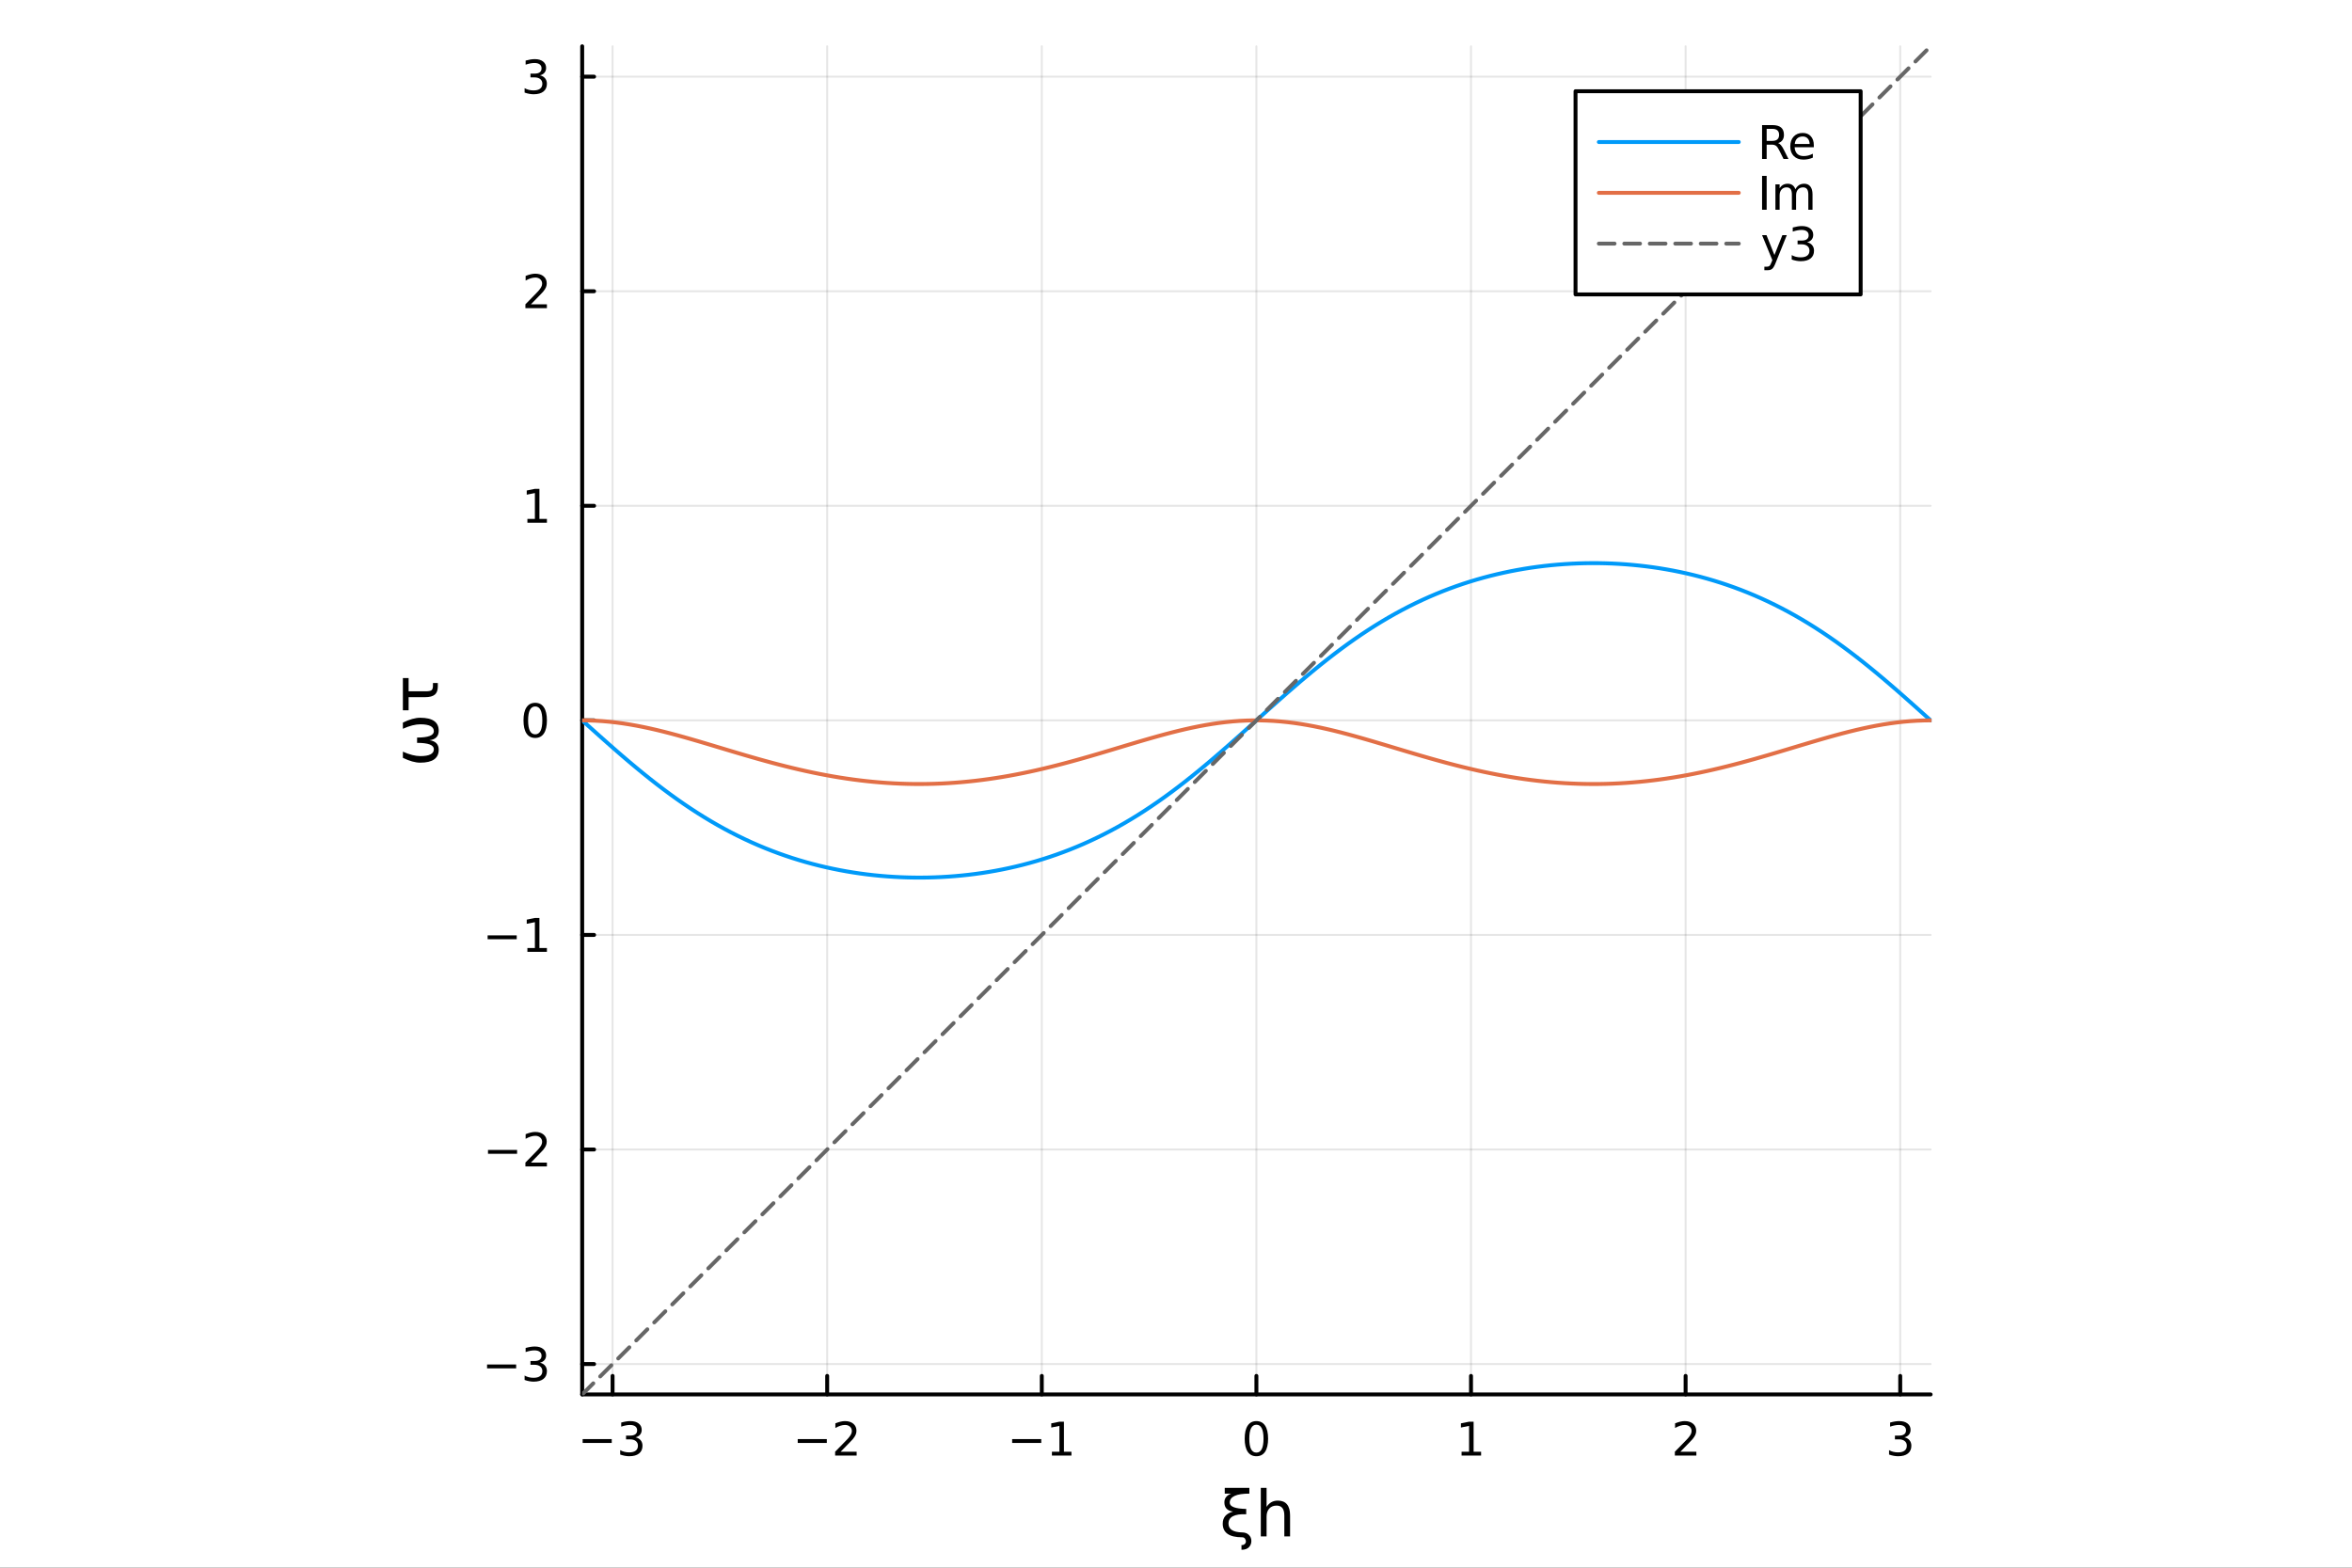 <?xml version="1.0" encoding="utf-8"?>
<svg xmlns="http://www.w3.org/2000/svg" xmlns:xlink="http://www.w3.org/1999/xlink" width="600" height="400" viewBox="0 0 2400 1600">
<rect x="0" y="0" width="2400" height="1600" fill="#333333" stroke="none"/>
<defs>
  <clipPath id="clip570">
    <rect x="0" y="0" width="2400" height="1600"/>
  </clipPath>
</defs>
<path clip-path="url(#clip570)" d="
M0 1600 L2400 1600 L2400 0 L0 0  Z
  " fill="#ffffff" fill-rule="evenodd" fill-opacity="1"/>
<defs>
  <clipPath id="clip571">
    <rect x="480" y="0" width="1681" height="1600"/>
  </clipPath>
</defs>
<path clip-path="url(#clip570)" d="
M594.072 1423.18 L1970.01 1423.18 L1970.01 47.244 L594.072 47.244  Z
  " fill="#ffffff" fill-rule="evenodd" fill-opacity="1"/>
<defs>
  <clipPath id="clip572">
    <rect x="594" y="47" width="1377" height="1377"/>
  </clipPath>
</defs>
<polyline clip-path="url(#clip572)" style="stroke:#000000; stroke-linecap:round; stroke-linejoin:round; stroke-width:2; stroke-opacity:0.1; fill:none" points="
  625.079,1423.18 625.079,47.244 
  "/>
<polyline clip-path="url(#clip572)" style="stroke:#000000; stroke-linecap:round; stroke-linejoin:round; stroke-width:2; stroke-opacity:0.1; fill:none" points="
  844.066,1423.18 844.066,47.244 
  "/>
<polyline clip-path="url(#clip572)" style="stroke:#000000; stroke-linecap:round; stroke-linejoin:round; stroke-width:2; stroke-opacity:0.1; fill:none" points="
  1063.05,1423.18 1063.05,47.244 
  "/>
<polyline clip-path="url(#clip572)" style="stroke:#000000; stroke-linecap:round; stroke-linejoin:round; stroke-width:2; stroke-opacity:0.1; fill:none" points="
  1282.04,1423.18 1282.04,47.244 
  "/>
<polyline clip-path="url(#clip572)" style="stroke:#000000; stroke-linecap:round; stroke-linejoin:round; stroke-width:2; stroke-opacity:0.1; fill:none" points="
  1501.03,1423.18 1501.03,47.244 
  "/>
<polyline clip-path="url(#clip572)" style="stroke:#000000; stroke-linecap:round; stroke-linejoin:round; stroke-width:2; stroke-opacity:0.1; fill:none" points="
  1720.01,1423.18 1720.01,47.244 
  "/>
<polyline clip-path="url(#clip572)" style="stroke:#000000; stroke-linecap:round; stroke-linejoin:round; stroke-width:2; stroke-opacity:0.1; fill:none" points="
  1939,1423.18 1939,47.244 
  "/>
<polyline clip-path="url(#clip570)" style="stroke:#000000; stroke-linecap:round; stroke-linejoin:round; stroke-width:4; stroke-opacity:1; fill:none" points="
  594.072,1423.18 1970.01,1423.18 
  "/>
<polyline clip-path="url(#clip570)" style="stroke:#000000; stroke-linecap:round; stroke-linejoin:round; stroke-width:4; stroke-opacity:1; fill:none" points="
  625.079,1423.18 625.079,1404.28 
  "/>
<polyline clip-path="url(#clip570)" style="stroke:#000000; stroke-linecap:round; stroke-linejoin:round; stroke-width:4; stroke-opacity:1; fill:none" points="
  844.066,1423.18 844.066,1404.28 
  "/>
<polyline clip-path="url(#clip570)" style="stroke:#000000; stroke-linecap:round; stroke-linejoin:round; stroke-width:4; stroke-opacity:1; fill:none" points="
  1063.05,1423.18 1063.05,1404.28 
  "/>
<polyline clip-path="url(#clip570)" style="stroke:#000000; stroke-linecap:round; stroke-linejoin:round; stroke-width:4; stroke-opacity:1; fill:none" points="
  1282.04,1423.18 1282.04,1404.28 
  "/>
<polyline clip-path="url(#clip570)" style="stroke:#000000; stroke-linecap:round; stroke-linejoin:round; stroke-width:4; stroke-opacity:1; fill:none" points="
  1501.03,1423.18 1501.03,1404.28 
  "/>
<polyline clip-path="url(#clip570)" style="stroke:#000000; stroke-linecap:round; stroke-linejoin:round; stroke-width:4; stroke-opacity:1; fill:none" points="
  1720.01,1423.18 1720.01,1404.28 
  "/>
<polyline clip-path="url(#clip570)" style="stroke:#000000; stroke-linecap:round; stroke-linejoin:round; stroke-width:4; stroke-opacity:1; fill:none" points="
  1939,1423.18 1939,1404.28 
  "/>
<path clip-path="url(#clip570)" d="M594.547 1468.75 L624.223 1468.75 L624.223 1472.69 L594.547 1472.69 L594.547 1468.75 Z" fill="#000000" fill-rule="evenodd" fill-opacity="1" /><path clip-path="url(#clip570)" d="M648.482 1466.95 Q651.838 1467.66 653.713 1469.93 Q655.612 1472.2 655.612 1475.53 Q655.612 1480.65 652.093 1483.45 Q648.575 1486.25 642.093 1486.25 Q639.917 1486.25 637.602 1485.81 Q635.311 1485.39 632.857 1484.54 L632.857 1480.02 Q634.802 1481.16 637.116 1481.74 Q639.431 1482.32 641.954 1482.32 Q646.352 1482.32 648.644 1480.58 Q650.959 1478.84 650.959 1475.53 Q650.959 1472.48 648.806 1470.77 Q646.676 1469.03 642.857 1469.03 L638.829 1469.03 L638.829 1465.19 L643.042 1465.19 Q646.491 1465.19 648.32 1463.82 Q650.149 1462.43 650.149 1459.84 Q650.149 1457.18 648.251 1455.77 Q646.376 1454.33 642.857 1454.33 Q640.936 1454.33 638.737 1454.75 Q636.538 1455.16 633.899 1456.04 L633.899 1451.88 Q636.561 1451.14 638.876 1450.77 Q641.214 1450.39 643.274 1450.39 Q648.598 1450.39 651.7 1452.83 Q654.801 1455.23 654.801 1459.35 Q654.801 1462.22 653.158 1464.21 Q651.514 1466.18 648.482 1466.95 Z" fill="#000000" fill-rule="evenodd" fill-opacity="1" /><path clip-path="url(#clip570)" d="M814.009 1468.75 L843.684 1468.75 L843.684 1472.69 L814.009 1472.69 L814.009 1468.75 Z" fill="#000000" fill-rule="evenodd" fill-opacity="1" /><path clip-path="url(#clip570)" d="M857.805 1481.64 L874.124 1481.64 L874.124 1485.58 L852.18 1485.58 L852.18 1481.64 Q854.842 1478.89 859.425 1474.26 Q864.031 1469.61 865.212 1468.27 Q867.457 1465.74 868.337 1464.01 Q869.24 1462.25 869.24 1460.56 Q869.24 1457.8 867.295 1456.07 Q865.374 1454.33 862.272 1454.33 Q860.073 1454.33 857.619 1455.09 Q855.189 1455.86 852.411 1457.41 L852.411 1452.69 Q855.235 1451.55 857.689 1450.97 Q860.143 1450.39 862.18 1450.39 Q867.55 1450.39 870.744 1453.08 Q873.939 1455.77 873.939 1460.26 Q873.939 1462.39 873.129 1464.31 Q872.342 1466.2 870.235 1468.8 Q869.656 1469.47 866.555 1472.69 Q863.453 1475.88 857.805 1481.64 Z" fill="#000000" fill-rule="evenodd" fill-opacity="1" /><path clip-path="url(#clip570)" d="M1032.81 1468.75 L1062.49 1468.75 L1062.49 1472.69 L1032.81 1472.69 L1032.81 1468.75 Z" fill="#000000" fill-rule="evenodd" fill-opacity="1" /><path clip-path="url(#clip570)" d="M1073.39 1481.64 L1081.03 1481.64 L1081.03 1455.28 L1072.72 1456.95 L1072.72 1452.69 L1080.98 1451.02 L1085.66 1451.02 L1085.66 1481.64 L1093.3 1481.64 L1093.3 1485.58 L1073.39 1485.58 L1073.39 1481.64 Z" fill="#000000" fill-rule="evenodd" fill-opacity="1" /><path clip-path="url(#clip570)" d="M1282.04 1454.1 Q1278.43 1454.1 1276.6 1457.66 Q1274.79 1461.2 1274.79 1468.33 Q1274.79 1475.44 1276.6 1479.01 Q1278.43 1482.55 1282.04 1482.55 Q1285.67 1482.55 1287.48 1479.01 Q1289.31 1475.44 1289.31 1468.33 Q1289.31 1461.2 1287.48 1457.66 Q1285.67 1454.1 1282.04 1454.1 M1282.04 1450.39 Q1287.85 1450.39 1290.91 1455 Q1293.98 1459.58 1293.98 1468.33 Q1293.98 1477.06 1290.91 1481.67 Q1287.85 1486.25 1282.04 1486.25 Q1276.23 1486.25 1273.15 1481.67 Q1270.1 1477.06 1270.1 1468.33 Q1270.1 1459.58 1273.15 1455 Q1276.23 1450.39 1282.04 1450.39 Z" fill="#000000" fill-rule="evenodd" fill-opacity="1" /><path clip-path="url(#clip570)" d="M1491.41 1481.64 L1499.05 1481.64 L1499.05 1455.28 L1490.74 1456.95 L1490.74 1452.69 L1499 1451.02 L1503.68 1451.02 L1503.68 1481.64 L1511.32 1481.64 L1511.32 1485.58 L1491.41 1485.58 L1491.41 1481.64 Z" fill="#000000" fill-rule="evenodd" fill-opacity="1" /><path clip-path="url(#clip570)" d="M1714.67 1481.64 L1730.99 1481.64 L1730.99 1485.58 L1709.04 1485.58 L1709.04 1481.64 Q1711.7 1478.89 1716.29 1474.26 Q1720.89 1469.61 1722.07 1468.27 Q1724.32 1465.74 1725.2 1464.01 Q1726.1 1462.25 1726.1 1460.56 Q1726.1 1457.8 1724.16 1456.07 Q1722.24 1454.33 1719.13 1454.33 Q1716.94 1454.33 1714.48 1455.09 Q1712.05 1455.86 1709.27 1457.41 L1709.27 1452.69 Q1712.1 1451.55 1714.55 1450.97 Q1717 1450.39 1719.04 1450.39 Q1724.41 1450.39 1727.61 1453.08 Q1730.8 1455.77 1730.8 1460.26 Q1730.8 1462.39 1729.99 1464.31 Q1729.2 1466.2 1727.1 1468.8 Q1726.52 1469.47 1723.42 1472.69 Q1720.32 1475.88 1714.67 1481.64 Z" fill="#000000" fill-rule="evenodd" fill-opacity="1" /><path clip-path="url(#clip570)" d="M1943.25 1466.95 Q1946.61 1467.66 1948.48 1469.93 Q1950.38 1472.2 1950.38 1475.53 Q1950.38 1480.65 1946.86 1483.45 Q1943.34 1486.25 1936.86 1486.25 Q1934.68 1486.25 1932.37 1485.81 Q1930.08 1485.39 1927.62 1484.54 L1927.62 1480.02 Q1929.57 1481.16 1931.88 1481.74 Q1934.2 1482.32 1936.72 1482.32 Q1941.12 1482.32 1943.41 1480.58 Q1945.73 1478.84 1945.73 1475.53 Q1945.73 1472.48 1943.57 1470.77 Q1941.44 1469.03 1937.62 1469.03 L1933.6 1469.03 L1933.6 1465.19 L1937.81 1465.19 Q1941.26 1465.19 1943.09 1463.82 Q1944.92 1462.43 1944.92 1459.84 Q1944.92 1457.18 1943.02 1455.77 Q1941.14 1454.33 1937.62 1454.33 Q1935.7 1454.33 1933.5 1454.75 Q1931.3 1455.16 1928.67 1456.04 L1928.67 1451.88 Q1931.33 1451.14 1933.64 1450.77 Q1935.98 1450.39 1938.04 1450.39 Q1943.36 1450.39 1946.47 1452.83 Q1949.57 1455.23 1949.57 1459.35 Q1949.57 1462.22 1947.92 1464.21 Q1946.28 1466.18 1943.25 1466.95 Z" fill="#000000" fill-rule="evenodd" fill-opacity="1" /><path clip-path="url(#clip570)" d="M1267.51 1564 Q1271.71 1564.03 1274.23 1566.42 Q1276.9 1568.94 1276.9 1572.75 Q1276.9 1576.41 1274.54 1578.96 Q1272 1581.73 1266.81 1581.73 Q1266.81 1579.34 1266.81 1576.92 Q1269.01 1577.08 1270.34 1575.68 Q1271.36 1574.57 1271.36 1573.39 Q1271.36 1571.7 1270.34 1570.3 Q1269.36 1568.97 1267.51 1568.97 Q1247.68 1568.97 1247.68 1555.06 Q1247.68 1545.51 1258.28 1542.71 Q1249.37 1541.56 1249.37 1533.29 Q1249.37 1527.02 1256.37 1524.41 L1249.75 1524.41 L1249.75 1518.52 L1274.86 1518.52 L1274.86 1524.41 Q1254.84 1524.41 1254.84 1533.67 Q1254.84 1539.75 1271.65 1540.03 L1271.65 1545.45 Q1253.51 1544.75 1253.57 1555.06 Q1253.6 1563.68 1267.51 1564 Z" fill="#000000" fill-rule="evenodd" fill-opacity="1" /><path clip-path="url(#clip570)" d="M1316.4 1546.53 L1316.4 1568.04 L1310.54 1568.04 L1310.54 1546.72 Q1310.54 1541.66 1308.57 1539.14 Q1306.6 1536.63 1302.65 1536.63 Q1297.91 1536.63 1295.17 1539.65 Q1292.43 1542.68 1292.43 1547.9 L1292.43 1568.04 L1286.54 1568.04 L1286.54 1518.52 L1292.43 1518.52 L1292.43 1537.93 Q1294.53 1534.72 1297.37 1533.13 Q1300.23 1531.54 1303.95 1531.54 Q1310.1 1531.54 1313.25 1535.36 Q1316.4 1539.14 1316.4 1546.53 Z" fill="#000000" fill-rule="evenodd" fill-opacity="1" /><polyline clip-path="url(#clip572)" style="stroke:#000000; stroke-linecap:round; stroke-linejoin:round; stroke-width:2; stroke-opacity:0.1; fill:none" points="
  594.072,1392.17 1970.01,1392.17 
  "/>
<polyline clip-path="url(#clip572)" style="stroke:#000000; stroke-linecap:round; stroke-linejoin:round; stroke-width:2; stroke-opacity:0.1; fill:none" points="
  594.072,1173.19 1970.01,1173.19 
  "/>
<polyline clip-path="url(#clip572)" style="stroke:#000000; stroke-linecap:round; stroke-linejoin:round; stroke-width:2; stroke-opacity:0.1; fill:none" points="
  594.072,954.199 1970.01,954.199 
  "/>
<polyline clip-path="url(#clip572)" style="stroke:#000000; stroke-linecap:round; stroke-linejoin:round; stroke-width:2; stroke-opacity:0.1; fill:none" points="
  594.072,735.212 1970.01,735.212 
  "/>
<polyline clip-path="url(#clip572)" style="stroke:#000000; stroke-linecap:round; stroke-linejoin:round; stroke-width:2; stroke-opacity:0.1; fill:none" points="
  594.072,516.225 1970.01,516.225 
  "/>
<polyline clip-path="url(#clip572)" style="stroke:#000000; stroke-linecap:round; stroke-linejoin:round; stroke-width:2; stroke-opacity:0.1; fill:none" points="
  594.072,297.238 1970.01,297.238 
  "/>
<polyline clip-path="url(#clip572)" style="stroke:#000000; stroke-linecap:round; stroke-linejoin:round; stroke-width:2; stroke-opacity:0.1; fill:none" points="
  594.072,78.251 1970.01,78.251 
  "/>
<polyline clip-path="url(#clip570)" style="stroke:#000000; stroke-linecap:round; stroke-linejoin:round; stroke-width:4; stroke-opacity:1; fill:none" points="
  594.072,1423.18 594.072,47.244 
  "/>
<polyline clip-path="url(#clip570)" style="stroke:#000000; stroke-linecap:round; stroke-linejoin:round; stroke-width:4; stroke-opacity:1; fill:none" points="
  594.072,1392.17 606.215,1392.17 
  "/>
<polyline clip-path="url(#clip570)" style="stroke:#000000; stroke-linecap:round; stroke-linejoin:round; stroke-width:4; stroke-opacity:1; fill:none" points="
  594.072,1173.19 606.215,1173.19 
  "/>
<polyline clip-path="url(#clip570)" style="stroke:#000000; stroke-linecap:round; stroke-linejoin:round; stroke-width:4; stroke-opacity:1; fill:none" points="
  594.072,954.199 606.215,954.199 
  "/>
<polyline clip-path="url(#clip570)" style="stroke:#000000; stroke-linecap:round; stroke-linejoin:round; stroke-width:4; stroke-opacity:1; fill:none" points="
  594.072,735.212 606.215,735.212 
  "/>
<polyline clip-path="url(#clip570)" style="stroke:#000000; stroke-linecap:round; stroke-linejoin:round; stroke-width:4; stroke-opacity:1; fill:none" points="
  594.072,516.225 606.215,516.225 
  "/>
<polyline clip-path="url(#clip570)" style="stroke:#000000; stroke-linecap:round; stroke-linejoin:round; stroke-width:4; stroke-opacity:1; fill:none" points="
  594.072,297.238 606.215,297.238 
  "/>
<polyline clip-path="url(#clip570)" style="stroke:#000000; stroke-linecap:round; stroke-linejoin:round; stroke-width:4; stroke-opacity:1; fill:none" points="
  594.072,78.251 606.215,78.251 
  "/>
<path clip-path="url(#clip570)" d="M497.008 1392.62 L526.684 1392.62 L526.684 1396.56 L497.008 1396.56 L497.008 1392.62 Z" fill="#000000" fill-rule="evenodd" fill-opacity="1" /><path clip-path="url(#clip570)" d="M550.943 1390.82 Q554.299 1391.54 556.174 1393.8 Q558.072 1396.07 558.072 1399.41 Q558.072 1404.52 554.554 1407.32 Q551.035 1410.12 544.554 1410.12 Q542.378 1410.12 540.063 1409.68 Q537.772 1409.27 535.318 1408.41 L535.318 1403.9 Q537.262 1405.03 539.577 1405.61 Q541.892 1406.19 544.415 1406.19 Q548.813 1406.19 551.105 1404.45 Q553.42 1402.72 553.42 1399.41 Q553.42 1396.35 551.267 1394.64 Q549.137 1392.9 545.318 1392.9 L541.29 1392.9 L541.29 1389.06 L545.503 1389.06 Q548.952 1389.06 550.781 1387.69 Q552.609 1386.3 552.609 1383.71 Q552.609 1381.05 550.711 1379.64 Q548.836 1378.2 545.318 1378.2 Q543.397 1378.2 541.197 1378.62 Q538.998 1379.04 536.36 1379.92 L536.36 1375.75 Q539.022 1375.01 541.336 1374.64 Q543.674 1374.27 545.735 1374.27 Q551.059 1374.27 554.16 1376.7 Q557.262 1379.11 557.262 1383.23 Q557.262 1386.1 555.619 1388.09 Q553.975 1390.05 550.943 1390.82 Z" fill="#000000" fill-rule="evenodd" fill-opacity="1" /><path clip-path="url(#clip570)" d="M497.957 1173.64 L527.633 1173.64 L527.633 1177.57 L497.957 1177.57 L497.957 1173.64 Z" fill="#000000" fill-rule="evenodd" fill-opacity="1" /><path clip-path="url(#clip570)" d="M541.753 1186.53 L558.072 1186.53 L558.072 1190.47 L536.128 1190.47 L536.128 1186.53 Q538.79 1183.78 543.373 1179.15 Q547.98 1174.49 549.16 1173.15 Q551.406 1170.63 552.285 1168.89 Q553.188 1167.13 553.188 1165.44 Q553.188 1162.69 551.244 1160.95 Q549.322 1159.22 546.221 1159.22 Q544.022 1159.22 541.568 1159.98 Q539.137 1160.74 536.36 1162.29 L536.36 1157.57 Q539.184 1156.44 541.637 1155.86 Q544.091 1155.28 546.128 1155.28 Q551.498 1155.28 554.693 1157.97 Q557.887 1160.65 557.887 1165.14 Q557.887 1167.27 557.077 1169.19 Q556.29 1171.09 554.184 1173.68 Q553.605 1174.35 550.503 1177.57 Q547.401 1180.77 541.753 1186.53 Z" fill="#000000" fill-rule="evenodd" fill-opacity="1" /><path clip-path="url(#clip570)" d="M497.587 954.65 L527.262 954.65 L527.262 958.585 L497.587 958.585 L497.587 954.65 Z" fill="#000000" fill-rule="evenodd" fill-opacity="1" /><path clip-path="url(#clip570)" d="M538.165 967.544 L545.804 967.544 L545.804 941.178 L537.494 942.845 L537.494 938.586 L545.758 936.919 L550.434 936.919 L550.434 967.544 L558.072 967.544 L558.072 971.479 L538.165 971.479 L538.165 967.544 Z" fill="#000000" fill-rule="evenodd" fill-opacity="1" /><path clip-path="url(#clip570)" d="M546.128 721.011 Q542.517 721.011 540.688 724.575 Q538.883 728.117 538.883 735.247 Q538.883 742.353 540.688 745.918 Q542.517 749.46 546.128 749.46 Q549.762 749.46 551.568 745.918 Q553.397 742.353 553.397 735.247 Q553.397 728.117 551.568 724.575 Q549.762 721.011 546.128 721.011 M546.128 717.307 Q551.938 717.307 554.994 721.913 Q558.072 726.497 558.072 735.247 Q558.072 743.973 554.994 748.58 Q551.938 753.163 546.128 753.163 Q540.318 753.163 537.239 748.58 Q534.184 743.973 534.184 735.247 Q534.184 726.497 537.239 721.913 Q540.318 717.307 546.128 717.307 Z" fill="#000000" fill-rule="evenodd" fill-opacity="1" /><path clip-path="url(#clip570)" d="M538.165 529.57 L545.804 529.57 L545.804 503.204 L537.494 504.871 L537.494 500.612 L545.758 498.945 L550.434 498.945 L550.434 529.57 L558.072 529.57 L558.072 533.505 L538.165 533.505 L538.165 529.57 Z" fill="#000000" fill-rule="evenodd" fill-opacity="1" /><path clip-path="url(#clip570)" d="M541.753 310.583 L558.072 310.583 L558.072 314.518 L536.128 314.518 L536.128 310.583 Q538.79 307.828 543.373 303.199 Q547.98 298.546 549.16 297.203 Q551.406 294.68 552.285 292.944 Q553.188 291.185 553.188 289.495 Q553.188 286.74 551.244 285.004 Q549.322 283.268 546.221 283.268 Q544.022 283.268 541.568 284.032 Q539.137 284.796 536.36 286.347 L536.36 281.625 Q539.184 280.49 541.637 279.912 Q544.091 279.333 546.128 279.333 Q551.498 279.333 554.693 282.018 Q557.887 284.703 557.887 289.194 Q557.887 291.324 557.077 293.245 Q556.29 295.143 554.184 297.736 Q553.605 298.407 550.503 301.625 Q547.401 304.819 541.753 310.583 Z" fill="#000000" fill-rule="evenodd" fill-opacity="1" /><path clip-path="url(#clip570)" d="M550.943 76.897 Q554.299 77.615 556.174 79.883 Q558.072 82.151 558.072 85.485 Q558.072 90.6 554.554 93.401 Q551.035 96.202 544.554 96.202 Q542.378 96.202 540.063 95.763 Q537.772 95.346 535.318 94.489 L535.318 89.975 Q537.262 91.11 539.577 91.689 Q541.892 92.267 544.415 92.267 Q548.813 92.267 551.105 90.531 Q553.42 88.795 553.42 85.485 Q553.42 82.429 551.267 80.716 Q549.137 78.98 545.318 78.98 L541.29 78.98 L541.29 75.138 L545.503 75.138 Q548.952 75.138 550.781 73.772 Q552.609 72.383 552.609 69.79 Q552.609 67.128 550.711 65.716 Q548.836 64.281 545.318 64.281 Q543.397 64.281 541.197 64.698 Q538.998 65.115 536.36 65.994 L536.36 61.828 Q539.022 61.087 541.336 60.716 Q543.674 60.346 545.735 60.346 Q551.059 60.346 554.16 62.777 Q557.262 65.184 557.262 69.304 Q557.262 72.175 555.619 74.165 Q553.975 76.133 550.943 76.897 Z" fill="#000000" fill-rule="evenodd" fill-opacity="1" /><path clip-path="url(#clip570)" d="M447.675 765.179 Q447.675 778.387 428.769 778.387 Q421.289 778.387 411.104 773.454 L411.104 767.152 Q421.289 771.703 428.928 771.703 Q442.71 771.703 442.71 764.637 Q442.71 758.176 425.586 758.176 L425.586 752.765 Q442.71 752.765 442.71 746.304 Q442.71 739.238 428.928 739.238 Q421.289 739.238 411.104 743.79 L411.104 737.488 Q421.289 732.554 428.769 732.554 Q447.675 732.554 447.675 745.763 Q447.675 754.42 438.158 755.471 Q447.675 756.776 447.675 765.179 Z" fill="#000000" fill-rule="evenodd" fill-opacity="1" /><path clip-path="url(#clip570)" d="M440.259 704.482 Q441.787 703.336 441.787 699.898 L441.787 697.065 L446.752 697.065 L446.752 700.598 Q446.752 706.328 443.696 708.938 Q440.577 711.547 433.83 711.547 L416.96 711.547 L416.96 724.915 L411.104 724.915 L411.104 692.037 L416.96 692.037 L416.96 705.564 L434.18 705.564 Q438.795 705.564 440.259 704.482 Z" fill="#000000" fill-rule="evenodd" fill-opacity="1" /><polyline clip-path="url(#clip572)" style="stroke:#009af9; stroke-linecap:round; stroke-linejoin:round; stroke-width:4; stroke-opacity:1; fill:none" points="
  594.072,735.212 600.987,741.432 607.901,747.636 614.815,753.808 621.729,759.932 628.644,765.993 635.558,771.977 642.472,777.87 649.386,783.661 656.301,789.337 
  663.215,794.889 670.129,800.308 677.043,805.585 683.958,810.715 690.872,815.692 697.786,820.511 704.7,825.169 711.615,829.665 718.529,833.995 725.443,838.16 
  732.357,842.16 739.272,845.995 746.186,849.666 753.1,853.174 760.014,856.523 766.929,859.714 773.843,862.749 780.757,865.631 787.671,868.363 794.586,870.947 
  801.5,873.388 808.414,875.687 815.328,877.847 822.243,879.872 829.157,881.763 836.071,883.525 842.985,885.158 849.9,886.666 856.814,888.052 863.728,889.316 
  870.642,890.461 877.557,891.489 884.471,892.402 891.385,893.2 898.299,893.886 905.214,894.46 912.128,894.924 919.042,895.278 925.956,895.523 932.871,895.658 
  939.785,895.686 946.699,895.604 953.613,895.414 960.528,895.115 967.442,894.706 974.356,894.187 981.27,893.557 988.185,892.815 995.099,891.96 1002.01,890.99 
  1008.93,889.903 1015.84,888.699 1022.76,887.374 1029.67,885.928 1036.58,884.357 1043.5,882.66 1050.41,880.834 1057.33,878.876 1064.24,876.784 1071.16,874.555 
  1078.07,872.185 1084.98,869.673 1091.9,867.015 1098.81,864.209 1105.73,861.25 1112.64,858.138 1119.56,854.869 1126.47,851.44 1133.38,847.85 1140.3,844.098 
  1147.21,840.181 1154.13,836.098 1161.04,831.85 1167.96,827.437 1174.87,822.86 1181.78,818.121 1188.7,813.223 1195.61,808.169 1202.53,802.964 1209.44,797.615 
  1216.35,792.129 1223.27,786.514 1230.18,780.779 1237.1,774.935 1244.01,768.995 1250.93,762.971 1257.84,756.877 1264.75,750.727 1271.67,744.537 1278.58,738.323 
  1285.5,732.101 1292.41,725.887 1299.33,719.697 1306.24,713.547 1313.15,707.453 1320.07,701.429 1326.98,695.488 1333.9,689.645 1340.81,683.91 1347.73,678.295 
  1354.64,672.809 1361.55,667.46 1368.47,662.255 1375.38,657.201 1382.3,652.303 1389.21,647.564 1396.13,642.987 1403.04,638.573 1409.95,634.326 1416.87,630.243 
  1423.78,626.326 1430.7,622.573 1437.61,618.984 1444.53,615.555 1451.44,612.286 1458.35,609.174 1465.27,606.215 1472.18,603.409 1479.1,600.751 1486.01,598.238 
  1492.92,595.869 1499.84,593.64 1506.75,591.548 1513.67,589.59 1520.58,587.764 1527.5,586.067 1534.41,584.496 1541.32,583.05 1548.24,581.725 1555.15,580.521 
  1562.07,579.434 1568.98,578.464 1575.9,577.609 1582.81,576.867 1589.72,576.237 1596.64,575.718 1603.55,575.309 1610.47,575.01 1617.38,574.82 1624.3,574.738 
  1631.21,574.766 1638.12,574.901 1645.04,575.146 1651.95,575.5 1658.87,575.963 1665.78,576.538 1672.7,577.224 1679.61,578.022 1686.52,578.935 1693.44,579.963 
  1700.35,581.108 1707.27,582.372 1714.18,583.758 1721.1,585.266 1728.01,586.899 1734.92,588.661 1741.84,590.552 1748.75,592.577 1755.67,594.737 1762.58,597.036 
  1769.49,599.477 1776.41,602.061 1783.32,604.793 1790.24,607.675 1797.15,610.71 1804.07,613.901 1810.98,617.249 1817.89,620.758 1824.81,624.429 1831.72,628.264 
  1838.64,632.264 1845.55,636.429 1852.47,640.759 1859.38,645.255 1866.29,649.913 1873.21,654.732 1880.12,659.709 1887.04,664.839 1893.95,670.116 1900.87,675.535 
  1907.78,681.087 1914.69,686.763 1921.61,692.554 1928.52,698.447 1935.44,704.431 1942.35,710.492 1949.27,716.616 1956.18,722.788 1963.09,728.992 1970.01,735.212 
  
  "/>
<polyline clip-path="url(#clip572)" style="stroke:#e26f46; stroke-linecap:round; stroke-linejoin:round; stroke-width:4; stroke-opacity:1; fill:none" points="
  594.072,735.212 600.987,735.3 607.901,735.565 614.815,736.002 621.729,736.61 628.644,737.382 635.558,738.313 642.472,739.393 649.386,740.616 656.301,741.97 
  663.215,743.446 670.129,745.033 677.043,746.72 683.958,748.494 690.872,750.346 697.786,752.263 704.7,754.233 711.615,756.246 718.529,758.291 725.443,760.358 
  732.357,762.437 739.272,764.517 746.186,766.592 753.1,768.651 760.014,770.687 766.929,772.693 773.843,774.662 780.757,776.587 787.671,778.463 794.586,780.285 
  801.5,782.047 808.414,783.745 815.328,785.376 822.243,786.934 829.157,788.417 836.071,789.822 842.985,791.145 849.9,792.386 856.814,793.54 863.728,794.607 
  870.642,795.584 877.557,796.47 884.471,797.263 891.385,797.963 898.299,798.568 905.214,799.078 912.128,799.492 919.042,799.808 925.956,800.028 932.871,800.15 
  939.785,800.174 946.699,800.101 953.613,799.93 960.528,799.662 967.442,799.297 974.356,798.835 981.27,798.278 988.185,797.625 995.099,796.878 1002.01,796.038 
  1008.93,795.106 1015.84,794.084 1022.76,792.974 1029.67,791.776 1036.58,790.494 1043.5,789.129 1050.41,787.685 1057.33,786.164 1064.24,784.569 1071.16,782.905 
  1078.07,781.174 1084.98,779.381 1091.9,777.532 1098.81,775.63 1105.73,773.682 1112.64,771.694 1119.56,769.672 1126.47,767.623 1133.38,765.556 1140.3,763.477 
  1147.21,761.397 1154.13,759.323 1161.04,757.265 1167.96,755.235 1174.87,753.242 1181.78,751.297 1188.7,749.411 1195.61,747.597 1202.53,745.865 1209.44,744.226 
  1216.35,742.693 1223.27,741.277 1230.18,739.987 1237.1,738.835 1244.01,737.828 1250.93,736.976 1257.84,736.285 1264.75,735.762 1271.67,735.411 1278.58,735.234 
  1285.5,735.234 1292.41,735.411 1299.33,735.762 1306.24,736.285 1313.15,736.976 1320.07,737.828 1326.98,738.835 1333.9,739.987 1340.81,741.277 1347.73,742.693 
  1354.64,744.226 1361.55,745.865 1368.47,747.597 1375.38,749.411 1382.3,751.297 1389.21,753.242 1396.13,755.235 1403.04,757.265 1409.95,759.323 1416.87,761.397 
  1423.78,763.477 1430.7,765.556 1437.61,767.623 1444.53,769.672 1451.44,771.694 1458.35,773.682 1465.27,775.63 1472.18,777.532 1479.1,779.381 1486.01,781.174 
  1492.92,782.905 1499.84,784.569 1506.75,786.164 1513.67,787.685 1520.58,789.129 1527.5,790.494 1534.41,791.776 1541.32,792.974 1548.24,794.084 1555.15,795.106 
  1562.07,796.038 1568.98,796.878 1575.9,797.625 1582.81,798.278 1589.72,798.835 1596.64,799.297 1603.55,799.662 1610.47,799.93 1617.38,800.101 1624.3,800.174 
  1631.21,800.15 1638.12,800.028 1645.04,799.808 1651.95,799.492 1658.87,799.078 1665.78,798.568 1672.7,797.963 1679.61,797.263 1686.52,796.47 1693.44,795.584 
  1700.35,794.607 1707.27,793.54 1714.18,792.386 1721.1,791.145 1728.01,789.822 1734.92,788.417 1741.84,786.934 1748.75,785.376 1755.67,783.745 1762.58,782.047 
  1769.49,780.285 1776.41,778.463 1783.32,776.587 1790.24,774.662 1797.15,772.693 1804.07,770.687 1810.98,768.651 1817.89,766.592 1824.81,764.517 1831.72,762.437 
  1838.64,760.358 1845.55,758.291 1852.47,756.246 1859.38,754.233 1866.29,752.263 1873.21,750.346 1880.12,748.494 1887.04,746.72 1893.95,745.033 1900.87,743.446 
  1907.78,741.97 1914.69,740.616 1921.61,739.393 1928.52,738.313 1935.44,737.382 1942.35,736.61 1949.27,736.002 1956.18,735.565 1963.09,735.3 1970.01,735.212 
  
  "/>
<polyline clip-path="url(#clip572)" style="stroke:#666666; stroke-linecap:round; stroke-linejoin:round; stroke-width:4; stroke-opacity:1; fill:none" stroke-dasharray="16, 10" points="
  594.072,1423.18 600.987,1416.27 607.901,1409.35 614.815,1402.44 621.729,1395.52 628.644,1388.61 635.558,1381.69 642.472,1374.78 649.386,1367.87 656.301,1360.95 
  663.215,1354.04 670.129,1347.12 677.043,1340.21 683.958,1333.29 690.872,1326.38 697.786,1319.47 704.7,1312.55 711.615,1305.64 718.529,1298.72 725.443,1291.81 
  732.357,1284.89 739.272,1277.98 746.186,1271.07 753.1,1264.15 760.014,1257.24 766.929,1250.32 773.843,1243.41 780.757,1236.5 787.671,1229.58 794.586,1222.67 
  801.5,1215.75 808.414,1208.84 815.328,1201.92 822.243,1195.01 829.157,1188.1 836.071,1181.18 842.985,1174.27 849.9,1167.35 856.814,1160.44 863.728,1153.52 
  870.642,1146.61 877.557,1139.7 884.471,1132.78 891.385,1125.87 898.299,1118.95 905.214,1112.04 912.128,1105.12 919.042,1098.21 925.956,1091.3 932.871,1084.38 
  939.785,1077.47 946.699,1070.55 953.613,1063.64 960.528,1056.72 967.442,1049.81 974.356,1042.9 981.27,1035.98 988.185,1029.07 995.099,1022.15 1002.01,1015.24 
  1008.93,1008.32 1015.84,1001.41 1022.76,994.496 1029.67,987.582 1036.58,980.668 1043.5,973.754 1050.41,966.839 1057.33,959.925 1064.24,953.011 1071.16,946.097 
  1078.07,939.182 1084.98,932.268 1091.9,925.354 1098.81,918.44 1105.73,911.525 1112.64,904.611 1119.56,897.697 1126.47,890.783 1133.38,883.868 1140.3,876.954 
  1147.21,870.04 1154.13,863.126 1161.04,856.211 1167.96,849.297 1174.87,842.383 1181.78,835.469 1188.7,828.554 1195.61,821.64 1202.53,814.726 1209.44,807.812 
  1216.35,800.897 1223.27,793.983 1230.18,787.069 1237.1,780.155 1244.01,773.24 1250.93,766.326 1257.84,759.412 1264.75,752.498 1271.67,745.583 1278.58,738.669 
  1285.5,731.755 1292.41,724.841 1299.33,717.926 1306.24,711.012 1313.15,704.098 1320.07,697.184 1326.98,690.269 1333.9,683.355 1340.81,676.441 1347.73,669.527 
  1354.64,662.612 1361.55,655.698 1368.47,648.784 1375.38,641.87 1382.3,634.955 1389.21,628.041 1396.13,621.127 1403.04,614.213 1409.95,607.298 1416.87,600.384 
  1423.78,593.47 1430.7,586.556 1437.61,579.641 1444.53,572.727 1451.44,565.813 1458.35,558.899 1465.27,551.984 1472.18,545.07 1479.1,538.156 1486.01,531.242 
  1492.92,524.327 1499.84,517.413 1506.75,510.499 1513.67,503.585 1520.58,496.67 1527.5,489.756 1534.41,482.842 1541.32,475.928 1548.24,469.013 1555.15,462.099 
  1562.07,455.185 1568.98,448.271 1575.9,441.356 1582.81,434.442 1589.72,427.528 1596.64,420.614 1603.55,413.699 1610.47,406.785 1617.38,399.871 1624.3,392.957 
  1631.21,386.042 1638.12,379.128 1645.04,372.214 1651.95,365.3 1658.87,358.385 1665.78,351.471 1672.7,344.557 1679.61,337.643 1686.52,330.728 1693.44,323.814 
  1700.35,316.9 1707.27,309.986 1714.18,303.071 1721.1,296.157 1728.01,289.243 1734.92,282.329 1741.84,275.414 1748.75,268.5 1755.67,261.586 1762.58,254.672 
  1769.49,247.757 1776.41,240.843 1783.32,233.929 1790.24,227.015 1797.15,220.1 1804.07,213.186 1810.98,206.272 1817.89,199.358 1824.81,192.443 1831.72,185.529 
  1838.64,178.615 1845.55,171.701 1852.47,164.786 1859.38,157.872 1866.29,150.958 1873.21,144.044 1880.12,137.129 1887.04,130.215 1893.95,123.301 1900.87,116.387 
  1907.78,109.472 1914.69,102.558 1921.61,95.644 1928.52,88.73 1935.44,81.815 1942.35,74.901 1949.27,67.987 1956.18,61.073 1963.09,54.158 1970.01,47.244 
  
  "/>
<path clip-path="url(#clip570)" d="
M1607.68 300.469 L1898.63 300.469 L1898.63 93.109 L1607.68 93.109  Z
  " fill="#ffffff" fill-rule="evenodd" fill-opacity="1"/>
<polyline clip-path="url(#clip570)" style="stroke:#000000; stroke-linecap:round; stroke-linejoin:round; stroke-width:4; stroke-opacity:1; fill:none" points="
  1607.68,300.469 1898.63,300.469 1898.63,93.109 1607.68,93.109 1607.68,300.469 
  "/>
<polyline clip-path="url(#clip570)" style="stroke:#009af9; stroke-linecap:round; stroke-linejoin:round; stroke-width:4; stroke-opacity:1; fill:none" points="
  1631.48,144.949 1774.24,144.949 
  "/>
<path clip-path="url(#clip570)" d="M1814.42 146.025 Q1815.92 146.534 1817.34 148.201 Q1818.77 149.868 1820.21 152.784 L1824.95 162.229 L1819.93 162.229 L1815.51 153.363 Q1813.79 149.891 1812.17 148.756 Q1810.58 147.622 1807.8 147.622 L1802.71 147.622 L1802.71 162.229 L1798.03 162.229 L1798.03 127.669 L1808.59 127.669 Q1814.51 127.669 1817.43 130.145 Q1820.35 132.622 1820.35 137.622 Q1820.35 140.886 1818.82 143.039 Q1817.31 145.192 1814.42 146.025 M1802.71 131.511 L1802.71 143.78 L1808.59 143.78 Q1811.97 143.78 1813.68 142.229 Q1815.41 140.655 1815.41 137.622 Q1815.41 134.59 1813.68 133.062 Q1811.97 131.511 1808.59 131.511 L1802.71 131.511 Z" fill="#000000" fill-rule="evenodd" fill-opacity="1" /><path clip-path="url(#clip570)" d="M1850.83 148.201 L1850.83 150.284 L1831.25 150.284 Q1831.53 154.682 1833.89 156.997 Q1836.27 159.289 1840.51 159.289 Q1842.96 159.289 1845.25 158.687 Q1847.57 158.085 1849.84 156.881 L1849.84 160.909 Q1847.54 161.881 1845.14 162.391 Q1842.73 162.9 1840.25 162.9 Q1834.05 162.9 1830.41 159.289 Q1826.8 155.678 1826.8 149.52 Q1826.8 143.155 1830.23 139.428 Q1833.68 135.678 1839.51 135.678 Q1844.74 135.678 1847.78 139.057 Q1850.83 142.414 1850.83 148.201 M1846.57 146.951 Q1846.53 143.456 1844.6 141.372 Q1842.71 139.289 1839.56 139.289 Q1835.99 139.289 1833.84 141.303 Q1831.71 143.317 1831.39 146.974 L1846.57 146.951 Z" fill="#000000" fill-rule="evenodd" fill-opacity="1" /><polyline clip-path="url(#clip570)" style="stroke:#e26f46; stroke-linecap:round; stroke-linejoin:round; stroke-width:4; stroke-opacity:1; fill:none" points="
  1631.48,196.789 1774.24,196.789 
  "/>
<path clip-path="url(#clip570)" d="M1798.03 179.509 L1802.71 179.509 L1802.71 214.069 L1798.03 214.069 L1798.03 179.509 Z" fill="#000000" fill-rule="evenodd" fill-opacity="1" /><path clip-path="url(#clip570)" d="M1832.01 193.12 Q1833.61 190.249 1835.83 188.884 Q1838.05 187.518 1841.06 187.518 Q1845.11 187.518 1847.31 190.365 Q1849.51 193.189 1849.51 198.421 L1849.51 214.069 L1845.23 214.069 L1845.23 198.559 Q1845.23 194.833 1843.91 193.027 Q1842.59 191.222 1839.88 191.222 Q1836.57 191.222 1834.65 193.421 Q1832.73 195.62 1832.73 199.416 L1832.73 214.069 L1828.45 214.069 L1828.45 198.559 Q1828.45 194.809 1827.13 193.027 Q1825.81 191.222 1823.05 191.222 Q1819.79 191.222 1817.87 193.444 Q1815.95 195.643 1815.95 199.416 L1815.95 214.069 L1811.66 214.069 L1811.66 188.143 L1815.95 188.143 L1815.95 192.171 Q1817.41 189.786 1819.44 188.652 Q1821.48 187.518 1824.28 187.518 Q1827.1 187.518 1829.07 188.953 Q1831.06 190.388 1832.01 193.12 Z" fill="#000000" fill-rule="evenodd" fill-opacity="1" /><polyline clip-path="url(#clip570)" style="stroke:#666666; stroke-linecap:round; stroke-linejoin:round; stroke-width:4; stroke-opacity:1; fill:none" stroke-dasharray="16, 10" points="
  1631.48,248.629 1774.24,248.629 
  "/>
<path clip-path="url(#clip570)" d="M1811.87 268.316 Q1810.07 272.946 1808.35 274.358 Q1806.64 275.77 1803.77 275.77 L1800.37 275.77 L1800.37 272.205 L1802.87 272.205 Q1804.63 272.205 1805.6 271.372 Q1806.57 270.538 1807.75 267.436 L1808.52 265.492 L1798.03 239.983 L1802.54 239.983 L1810.65 260.261 L1818.75 239.983 L1823.26 239.983 L1811.87 268.316 Z" fill="#000000" fill-rule="evenodd" fill-opacity="1" /><path clip-path="url(#clip570)" d="M1843.91 247.274 Q1847.27 247.992 1849.14 250.261 Q1851.04 252.529 1851.04 255.862 Q1851.04 260.978 1847.52 263.779 Q1844 266.58 1837.52 266.58 Q1835.35 266.58 1833.03 266.14 Q1830.74 265.723 1828.29 264.867 L1828.29 260.353 Q1830.23 261.487 1832.54 262.066 Q1834.86 262.645 1837.38 262.645 Q1841.78 262.645 1844.07 260.909 Q1846.39 259.173 1846.39 255.862 Q1846.39 252.807 1844.23 251.094 Q1842.1 249.358 1838.29 249.358 L1834.26 249.358 L1834.26 245.515 L1838.47 245.515 Q1841.92 245.515 1843.75 244.149 Q1845.58 242.761 1845.58 240.168 Q1845.58 237.506 1843.68 236.094 Q1841.8 234.659 1838.29 234.659 Q1836.36 234.659 1834.16 235.075 Q1831.97 235.492 1829.33 236.372 L1829.33 232.205 Q1831.99 231.464 1834.3 231.094 Q1836.64 230.724 1838.7 230.724 Q1844.03 230.724 1847.13 233.154 Q1850.23 235.562 1850.23 239.682 Q1850.23 242.552 1848.59 244.543 Q1846.94 246.511 1843.91 247.274 Z" fill="#000000" fill-rule="evenodd" fill-opacity="1" /></svg>
